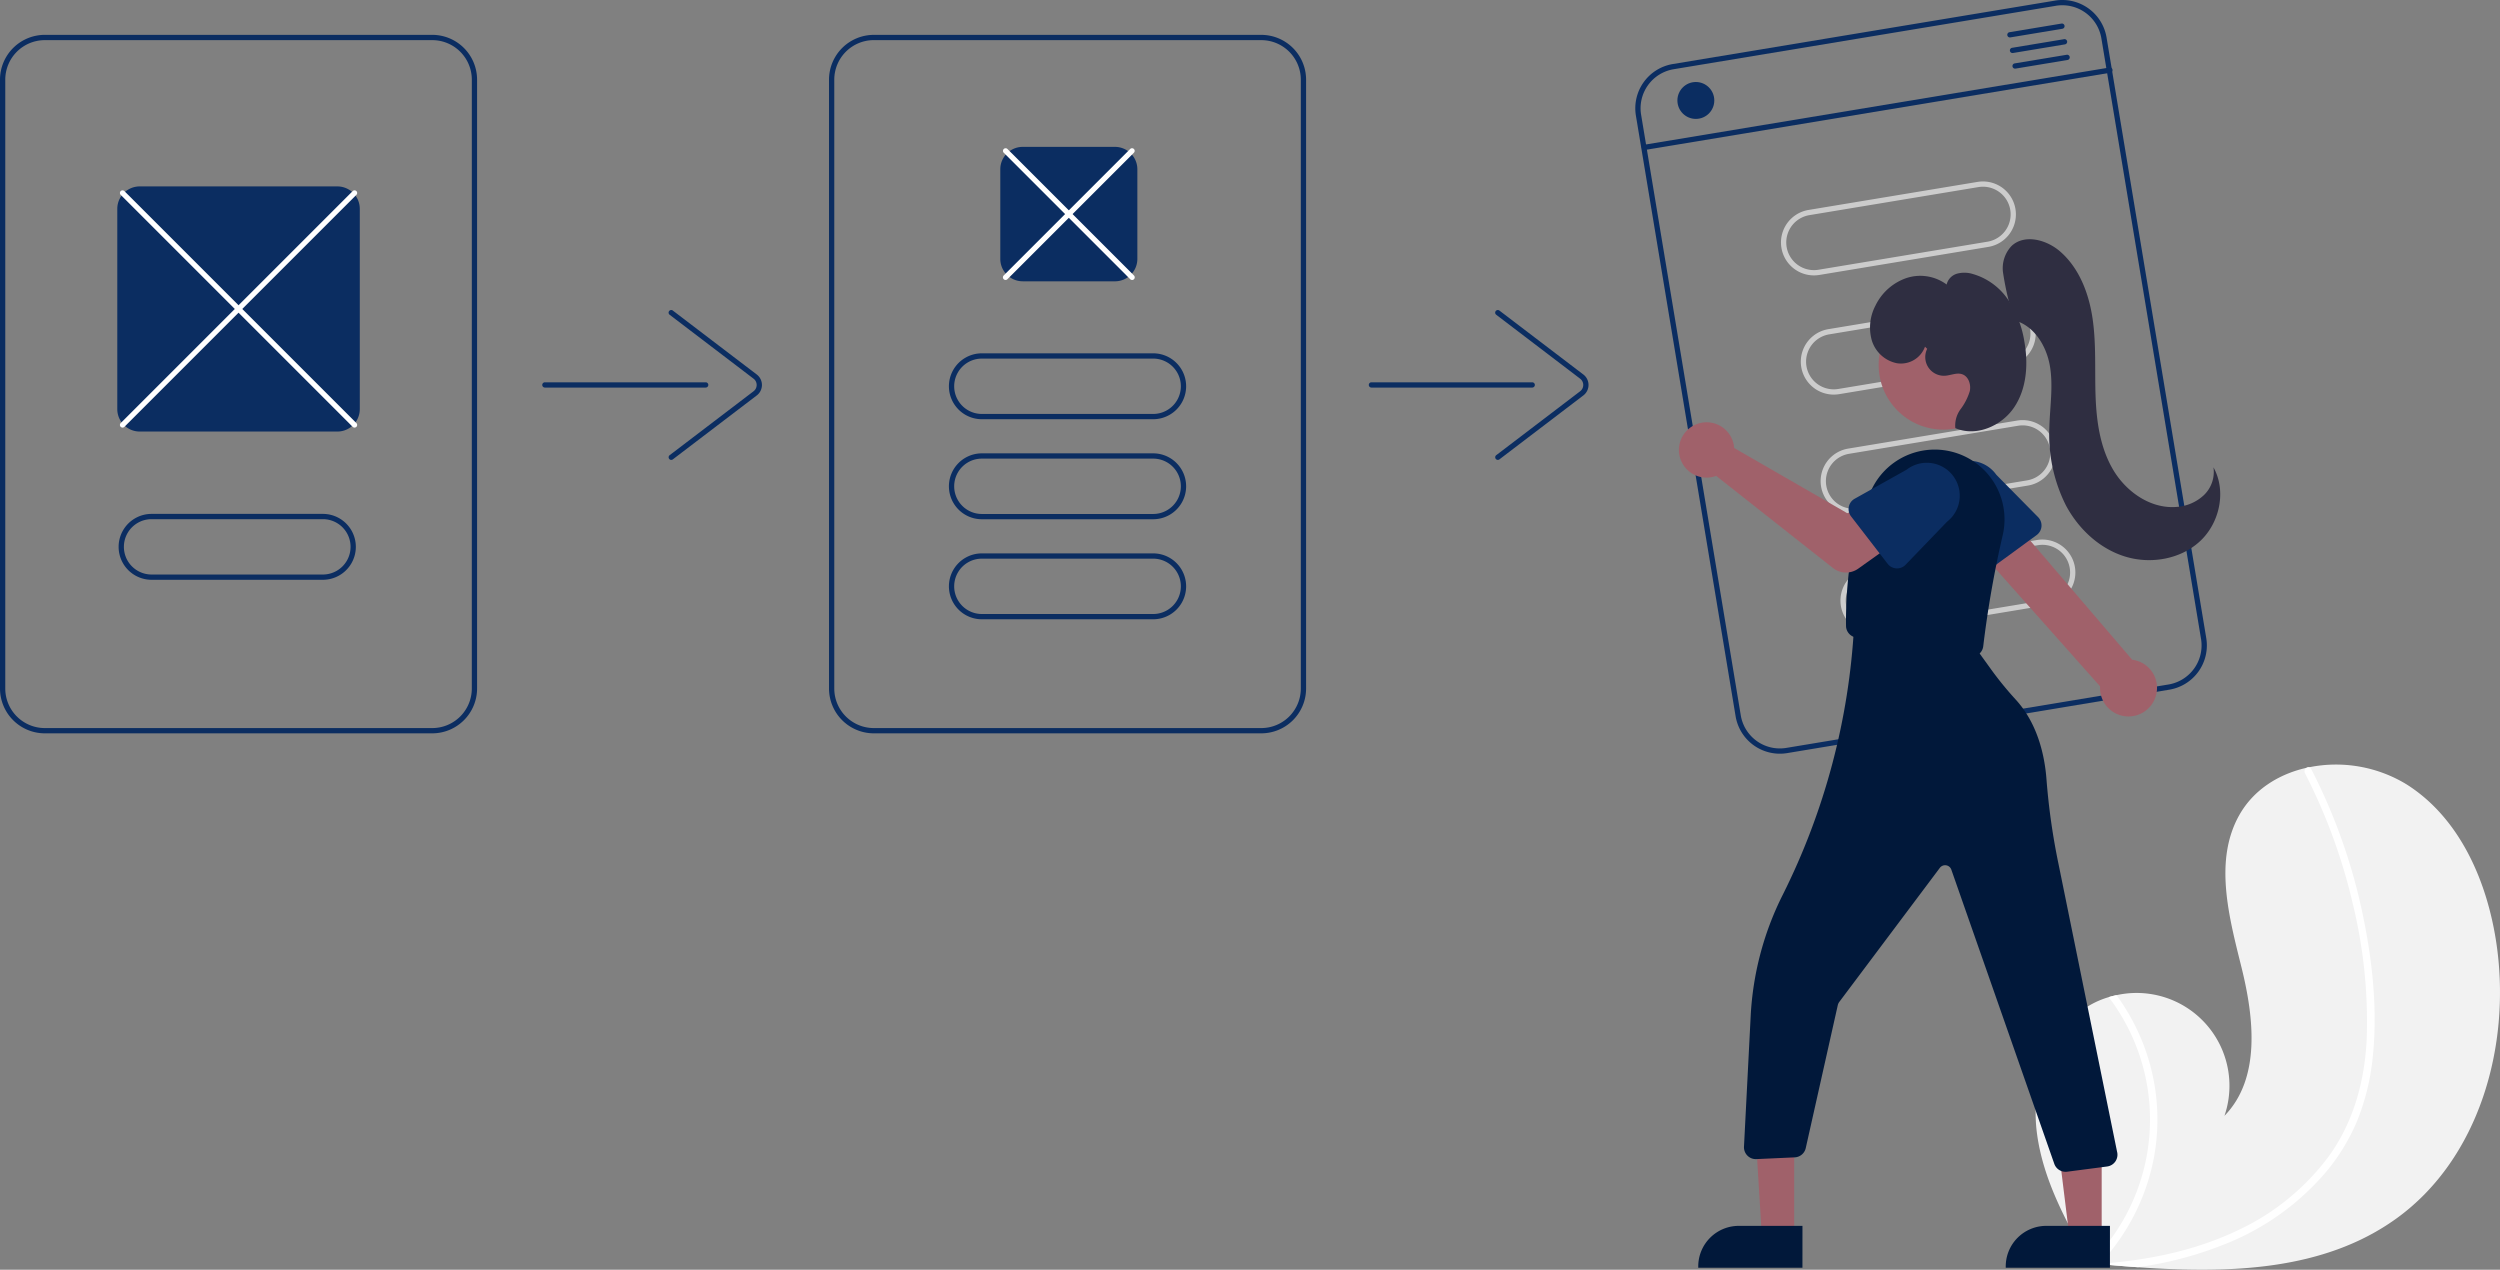 <svg xmlns="http://www.w3.org/2000/svg" width="610" height="309.814" viewBox="0 0 610 309.814">
  <rect x="0" y="0" width="610" height="309.814" fill="#808080" stroke="none"/>
  <g id="infographic-design" transform="translate(0 -0.002)">
    <path id="Path_4850" data-name="Path 4850" d="M986.665,610.279c-17.777,12.807-40.815,13.45-63.084,11.876-3.109-.219-6.2-.477-9.256-.755-.018,0-.043,0-.062-.008-.147-.014-.294-.028-.435-.036l-1.888-.178.148.282.464.875c-.167-.293-.333-.579-.5-.872-.049-.088-.1-.175-.153-.263-5.769-10.039-11.49-20.446-12.95-31.91-1.509-11.9,2.731-25.371,13.2-31.219a21.128,21.128,0,0,1,4.336-1.816c.626-.19,1.261-.345,1.9-.481a22.65,22.65,0,0,1,26.34,29.443c8.878-9.1,7.222-23.873,4.16-36.216s-6.783-26.077-.542-37.163c3.469-6.171,9.57-10,16.417-11.542.21-.045.42-.09.63-.13a33.055,33.055,0,0,1,23.748,4.161c13.092,8.25,19.815,23.892,22,39.214C1014.654,568.2,1006.872,595.717,986.665,610.279Z" transform="translate(-401.957 -312.952)" fill="#f2f2f2"/>
    <path id="Path_4851" data-name="Path 4851" d="M988.269,571.111a56.194,56.194,0,0,1-3.878,15.835,48.792,48.792,0,0,1-7.576,12.374A62.514,62.514,0,0,1,952.8,616.635a89.976,89.976,0,0,1-21.878,5.878c-3.11-.219-6.2-.477-9.256-.755-.018,0-.043,0-.061-.008-.147-.014-.294-.028-.435-.036l-1.888-.177.148.282.464.875c-.167-.293-.333-.579-.5-.872-.049-.088-.1-.175-.153-.263a49.294,49.294,0,0,0,4.591-64.945c.626-.19,1.261-.345,1.9-.481a52.016,52.016,0,0,1,4.744,7.858,50.96,50.96,0,0,1,4.4,31.7,52.1,52.1,0,0,1-13.2,25.987c.594-.042,1.194-.09,1.78-.144,11.116-.942,22.209-3.331,32.291-8.226a58.158,58.158,0,0,0,21.787-17.877c6.106-8.421,8.8-18.551,9.259-28.846a121.738,121.738,0,0,0-3.455-32.956,138.328,138.328,0,0,0-11.623-31.662,1,1,0,0,1,.395-1.313.846.846,0,0,1,.63-.13.736.736,0,0,1,.486.416c.635,1.24,1.259,2.481,1.859,3.737a139.9,139.9,0,0,1,10.952,32.848C988.25,548.486,989.427,559.951,988.269,571.111Z" transform="translate(-409.305 -313.31)" fill="#fff"/>
    <path id="Path_4854" data-name="Path 4854" d="M230.649,222.062H136.107A10.949,10.949,0,0,0,125.174,233V381.561a10.949,10.949,0,0,0,10.933,10.933h94.542a10.949,10.949,0,0,0,10.933-10.933V233A10.949,10.949,0,0,0,230.649,222.062Zm9.647,159.5a9.659,9.659,0,0,1-9.647,9.647H136.107a9.659,9.659,0,0,1-9.647-9.647V233a9.659,9.659,0,0,1,9.647-9.647h94.542A9.659,9.659,0,0,1,240.3,233Z" transform="translate(-125.174 -213.557)" fill="#0b2d61"/>
    <path id="Path_4855" data-name="Path 4855" d="M545.649,392.494H451.107a10.946,10.946,0,0,1-10.933-10.933V233a10.946,10.946,0,0,1,10.933-10.933h94.542A10.946,10.946,0,0,1,556.583,233V381.561A10.946,10.946,0,0,1,545.649,392.494ZM451.107,223.348A9.658,9.658,0,0,0,441.46,233V381.561a9.658,9.658,0,0,0,9.647,9.647h94.542a9.658,9.658,0,0,0,9.647-9.647V233a9.658,9.658,0,0,0-9.647-9.647Z" transform="translate(-237.896 -213.557)" fill="#0b2d61"/>
    <path id="Path_4856" data-name="Path 4856" d="M371.049,355.348H331.817a.643.643,0,0,1,0-1.286h39.232a.643.643,0,1,1,0,1.286Z" transform="translate(-198.864 -260.779)" fill="#0b2d61"/>
    <path id="Path_4857" data-name="Path 4857" d="M379.818,363.2a.643.643,0,0,1-.39-1.155l20.467-15.592a1.929,1.929,0,0,0,0-3.069L379.427,327.79a.643.643,0,1,1,.779-1.023l20.467,15.592a3.215,3.215,0,0,1,0,5.116l-20.467,15.592a.639.639,0,0,1-.389.132Z" transform="translate(-216.028 -250.982)" fill="#0b2d61"/>
    <path id="Path_4858" data-name="Path 4858" d="M685.049,355.348H645.817a.643.643,0,1,1,0-1.286h39.232a.643.643,0,1,1,0,1.286Z" transform="translate(-311.187 -260.779)" fill="#0b2d61"/>
    <path id="Path_4859" data-name="Path 4859" d="M693.818,363.2a.643.643,0,0,1-.39-1.155l20.467-15.592a1.929,1.929,0,0,0,0-3.069L693.427,327.79a.643.643,0,1,1,.779-1.023l20.467,15.592a3.215,3.215,0,0,1,0,5.116l-20.467,15.592a.639.639,0,0,1-.389.132Z" transform="translate(-328.342 -250.982)" fill="#0b2d61"/>
    <path id="Path_4860" data-name="Path 4860" d="M533.151,297.362h-22.51a5.473,5.473,0,0,1-5.467-5.467V270.029a5.473,5.473,0,0,1,5.467-5.467h22.51a5.473,5.473,0,0,1,5.467,5.467V291.9a5.473,5.473,0,0,1-5.467,5.467Z" transform="translate(-261.102 -228.723)" fill="#0b2d61"/>
    <path id="Path_4861" data-name="Path 4861" d="M537.688,297.219a.641.641,0,0,1-.455-.188L506.363,266.16a.643.643,0,0,1,.909-.909l30.871,30.871a.643.643,0,0,1-.455,1.1Z" transform="translate(-261.459 -228.902)" fill="#fff"/>
    <path id="Path_4862" data-name="Path 4862" d="M506.817,297.219a.643.643,0,0,1-.455-1.1l30.871-30.871a.643.643,0,0,1,.909.909l-30.871,30.871a.641.641,0,0,1-.455.188Z" transform="translate(-261.459 -228.902)" fill="#fff"/>
    <path id="Path_4863" data-name="Path 4863" d="M535.517,359.141h-41.8a8.039,8.039,0,0,1,0-16.079h41.8a8.039,8.039,0,0,1,0,16.078Zm-41.8-14.792a6.753,6.753,0,1,0,0,13.506h41.8a6.753,6.753,0,1,0,0-13.506Z" transform="translate(-254.141 -256.85)" fill="#0b2d61"/>
    <path id="Path_4864" data-name="Path 4864" d="M535.517,397.141h-41.8a8.039,8.039,0,0,1,0-16.079h41.8a8.039,8.039,0,0,1,0,16.078Zm-41.8-14.792a6.753,6.753,0,1,0,0,13.506h41.8a6.753,6.753,0,1,0,0-13.506Z" transform="translate(-254.141 -270.443)" fill="#0b2d61"/>
    <path id="Path_4865" data-name="Path 4865" d="M535.517,435.141h-41.8a8.039,8.039,0,1,1,0-16.078h41.8a8.039,8.039,0,0,1,0,16.078Zm-41.8-14.792a6.753,6.753,0,1,0,0,13.506h41.8a6.753,6.753,0,1,0,0-13.506Z" transform="translate(-254.141 -284.035)" fill="#0b2d61"/>
    <path id="Path_4866" data-name="Path 4866" d="M849.182,208.988l-93.266,15.479a10.949,10.949,0,0,0-9,12.576L771.245,383.6a10.949,10.949,0,0,0,12.576,9l93.266-15.479a10.949,10.949,0,0,0,9-12.576L861.758,217.984a10.949,10.949,0,0,0-12.576-9Zm35.631,155.767a9.659,9.659,0,0,1-7.937,11.1L783.61,391.33a9.659,9.659,0,0,1-11.1-7.938L748.189,236.832a9.659,9.659,0,0,1,7.938-11.1l93.266-15.479a9.659,9.659,0,0,1,11.1,7.938Z" transform="translate(-347.758 -208.839)" fill="#0b2d61"/>
    <path id="Path_4867" data-name="Path 4867" d="M852.385,293.651l-41.24,6.844a8.039,8.039,0,1,1-2.633-15.862l41.24-6.844a8.039,8.039,0,1,1,2.633,15.862ZM808.724,285.9a6.753,6.753,0,0,0,2.211,13.324l41.24-6.844a6.753,6.753,0,1,0-2.211-13.324Z" transform="translate(-367.228 -233.404)" fill="#ccc"/>
    <path id="Path_4868" data-name="Path 4868" d="M859.917,339.03l-41.24,6.844a8.039,8.039,0,0,1-2.633-15.862l41.24-6.844a8.039,8.039,0,1,1,2.632,15.862Zm-43.662-7.748a6.753,6.753,0,0,0,2.211,13.324l41.24-6.845a6.753,6.753,0,1,0-2.211-13.324Z" transform="translate(-369.922 -249.697)" fill="#ccc"/>
    <path id="Path_4869" data-name="Path 4869" d="M867.448,384.409l-41.24,6.844a8.039,8.039,0,0,1-2.633-15.862l41.24-6.844a8.039,8.039,0,1,1,2.633,15.862Zm-43.662-7.748A6.753,6.753,0,0,0,826,389.985l41.24-6.844a6.753,6.753,0,1,0-2.211-13.324Z" transform="translate(-372.617 -265.93)" fill="#ccc"/>
    <path id="Path_4870" data-name="Path 4870" d="M874.979,429.789l-41.24,6.844a8.039,8.039,0,0,1-2.633-15.862l41.24-6.844a8.039,8.039,0,1,1,2.633,15.862Zm-43.662-7.748a6.753,6.753,0,0,0,2.211,13.324l41.24-6.845a6.753,6.753,0,1,0-2.211-13.324Z" transform="translate(-375.311 -282.164)" fill="#ccc"/>
    <path id="Path_4871" data-name="Path 4871" d="M863.335,235.724,749.766,254.573a.643.643,0,1,1-.211-1.269l113.569-18.849a.643.643,0,1,1,.211,1.269Z" transform="translate(-348.413 -217.976)" fill="#0b2d61"/>
    <circle id="Ellipse_503" data-name="Ellipse 503" cx="4.502" cy="4.502" r="4.502" transform="translate(409.285 20.011)" fill="#0b2d61"/>
    <path id="Path_4872" data-name="Path 4872" d="M901.337,219.048l-12.689,2.106a.643.643,0,1,1-.211-1.269l12.689-2.106a.643.643,0,0,1,.211,1.269Z" transform="translate(-398.12 -212.025)" fill="#0b2d61"/>
    <path id="Path_4873" data-name="Path 4873" d="M902.32,224.967l-12.689,2.106a.643.643,0,1,1-.211-1.269l12.689-2.106a.643.643,0,0,1,.211,1.269Z" transform="translate(-398.47 -214.137)" fill="#0b2d61"/>
    <path id="Path_4874" data-name="Path 4874" d="M903.3,230.886l-12.689,2.106a.643.643,0,1,1-.211-1.269l12.689-2.106a.643.643,0,0,1,.211,1.269Z" transform="translate(-398.821 -216.25)" fill="#0b2d61"/>
    <path id="Path_4875" data-name="Path 4875" d="M223.376,339.374H175.141a5.473,5.473,0,0,1-5.467-5.467V285.029a5.473,5.473,0,0,1,5.467-5.467h48.236a5.473,5.473,0,0,1,5.467,5.467v48.879a5.473,5.473,0,0,1-5.467,5.467Z" transform="translate(-141.055 -234.076)" fill="#0b2d61"/>
    <path id="Path_4876" data-name="Path 4876" d="M220.017,420.141h-41.8a8.039,8.039,0,0,1,0-16.079h41.8a8.039,8.039,0,1,1,0,16.078Zm-41.8-14.792a6.753,6.753,0,1,0,0,13.506h41.8a6.753,6.753,0,1,0,0-13.506Z" transform="translate(-141.233 -278.67)" fill="#0b2d61"/>
    <path id="Path_4877" data-name="Path 4877" d="M227.914,338.945a.641.641,0,0,1-.455-.188l-56.6-56.6a.643.643,0,0,1,.91-.909l56.6,56.6a.643.643,0,0,1-.455,1.1Z" transform="translate(-141.411 -234.611)" fill="#fff"/>
    <path id="Path_4878" data-name="Path 4878" d="M171.317,338.945a.643.643,0,0,1-.455-1.1l56.6-56.6a.643.643,0,0,1,.91.909l-56.6,56.6A.641.641,0,0,1,171.317,338.945Z" transform="translate(-141.411 -234.611)" fill="#fff"/>
    <path id="Path_4879" data-name="Path 4879" d="M918.443,446.91a6.909,6.909,0,0,0-5.756-8.894l-33.014-38.578-7.7,8.085,32.884,36.989a6.946,6.946,0,0,0,13.586,2.4Z" transform="translate(-392.436 -277.039)" fill="#a0616a"/>
    <path id="Path_4880" data-name="Path 4880" d="M885.283,402.073l-11.8,8.625a2.894,2.894,0,0,1-4.269-.99l-6.782-12.9a8.038,8.038,0,1,1,13.006-9.447l10.2,10.342a2.894,2.894,0,0,1-.354,4.368Z" transform="translate(-388.338 -271.517)" fill="#0b2d61"/>
    <circle id="Ellipse_504" data-name="Ellipse 504" cx="15.796" cy="15.796" r="15.796" transform="translate(458.389 73.243)" fill="#a0616a"/>
    <path id="Path_4881" data-name="Path 4881" d="M857.082,430.2a2.923,2.923,0,0,1-.489-.041L828.877,425.5a2.889,2.889,0,0,1-2.414-2.809c-.084-6.341.39-22.348,6.6-34.007a17.037,17.037,0,0,1,31.64,11.825,252.751,252.751,0,0,0-4.761,27.147,2.892,2.892,0,0,1-2.863,2.55Z" transform="translate(-376.032 -269.959)" fill="#01183a"/>
    <path id="Path_4882" data-name="Path 4882" d="M776.33,374.486a6.759,6.759,0,0,1,.154,1.055l27.628,15.938,6.715-3.866,7.159,9.372-11.223,8a5.145,5.145,0,0,1-6.173-.15L772.1,382.359a6.751,6.751,0,1,1,4.229-7.873Z" transform="translate(-353.351 -266.237)" fill="#a0616a"/>
    <path id="Path_4883" data-name="Path 4883" d="M827.477,395.372a2.891,2.891,0,0,1,1.422-1.945l12.678-7.089a8.038,8.038,0,1,1,9.857,12.7l-10.109,10.5a2.894,2.894,0,0,1-4.376-.24l-8.929-11.573A2.891,2.891,0,0,1,827.477,395.372Z" transform="translate(-376.365 -271.73)" fill="#0b2d61"/>
    <path id="Path_4884" data-name="Path 4884" d="M676.132,452.814h-7.885L666.391,422.5l9.742-.1Z" transform="translate(-238.35 -151.123)" fill="#a0616a"/>
    <path id="Path_4885" data-name="Path 4885" d="M795.731,684.742H770.307v-.322a9.9,9.9,0,0,1,9.9-9.9h15.528Z" transform="translate(-355.935 -375.408)" fill="#01183a"/>
    <path id="Path_4886" data-name="Path 4886" d="M792.081,452.814H784.2L780.445,422.4h11.637Z" transform="translate(-279.269 -151.123)" fill="#a0616a"/>
    <path id="Path_4887" data-name="Path 4887" d="M912.731,684.742H887.307v-.322a9.9,9.9,0,0,1,9.9-9.9h15.528Z" transform="translate(-397.908 -375.408)" fill="#01183a"/>
    <path id="Path_4888" data-name="Path 4888" d="M866.241,579.888a2.909,2.909,0,0,1-2.735-1.938l-25.127-71.792a1.608,1.608,0,0,0-2.8-.433l-24.51,32.68a2.274,2.274,0,0,0-.4.859l-7.81,34.845a2.9,2.9,0,0,1-2.693,2.258l-9.354.425a2.861,2.861,0,0,1-2.184-.85,2.9,2.9,0,0,1-.838-2.188l1.631-31.8a74.218,74.218,0,0,1,7.784-29.566,166.79,166.79,0,0,0,17.452-65.715l.02-.356,28.782,4.579,4.321,5.982a82.729,82.729,0,0,0,6.254,7.728c5.5,5.966,7.155,13.945,7.571,19.588a163.046,163.046,0,0,0,2.939,20.638l14.274,70.142a2.894,2.894,0,0,1-2.42,3.62l-9.785,1.276A2.856,2.856,0,0,1,866.241,579.888Z" transform="translate(-362.257 -293.968)" fill="#01183a"/>
    <path id="Path_4889" data-name="Path 4889" d="M889.011,319.458a70.041,70.041,0,0,1-2.769-11.67,7.9,7.9,0,0,1,2.086-6.38c3.144-2.978,8.485-1.56,11.773,1.259,4.751,4.074,7.121,10.334,8.017,16.529s.5,12.493.717,18.748,1.11,12.687,4.3,18.072,9.107,9.519,15.348,9.061a10.8,10.8,0,0,0,6.762-2.866A7.84,7.84,0,0,0,937.6,355.4c3.19,5.713,1.573,13.455-3.185,17.946s-12.078,5.76-18.334,3.843-11.4-6.725-14.48-12.5A38.38,38.38,0,0,1,897.56,345.7c.125-5.023.979-10.087.13-15.04s-3.948-9.981-8.836-11.147Z" transform="translate(-397.517 -241.378)" fill="#2f2e41"/>
    <path id="Path_4890" data-name="Path 4890" d="M849,330.5a6.252,6.252,0,0,1-6.888,4.029,8.077,8.077,0,0,1-6.1-5.6,11.537,11.537,0,0,1,.9-8.458,13.171,13.171,0,0,1,7.536-6.712,10.814,10.814,0,0,1,9.833,1.571,3.616,3.616,0,0,1,2.527-2.643,6.91,6.91,0,0,1,3.792.056,15.625,15.625,0,0,1,8.7,6.327,25.426,25.426,0,0,1,3.942,10.16c.97,5.447.612,11.4-2.446,16.008s-9.317,7.331-14.394,5.134a6.707,6.707,0,0,1,1.3-4.65,14.185,14.185,0,0,0,2.229-4.384c.333-1.615-.306-3.591-1.868-4.119-1.333-.451-2.754.279-4.158.368a4.556,4.556,0,0,1-4.37-6.565Z" transform="translate(-379.3 -245.905)" fill="#2f2e41"/>
  </g>
</svg>
